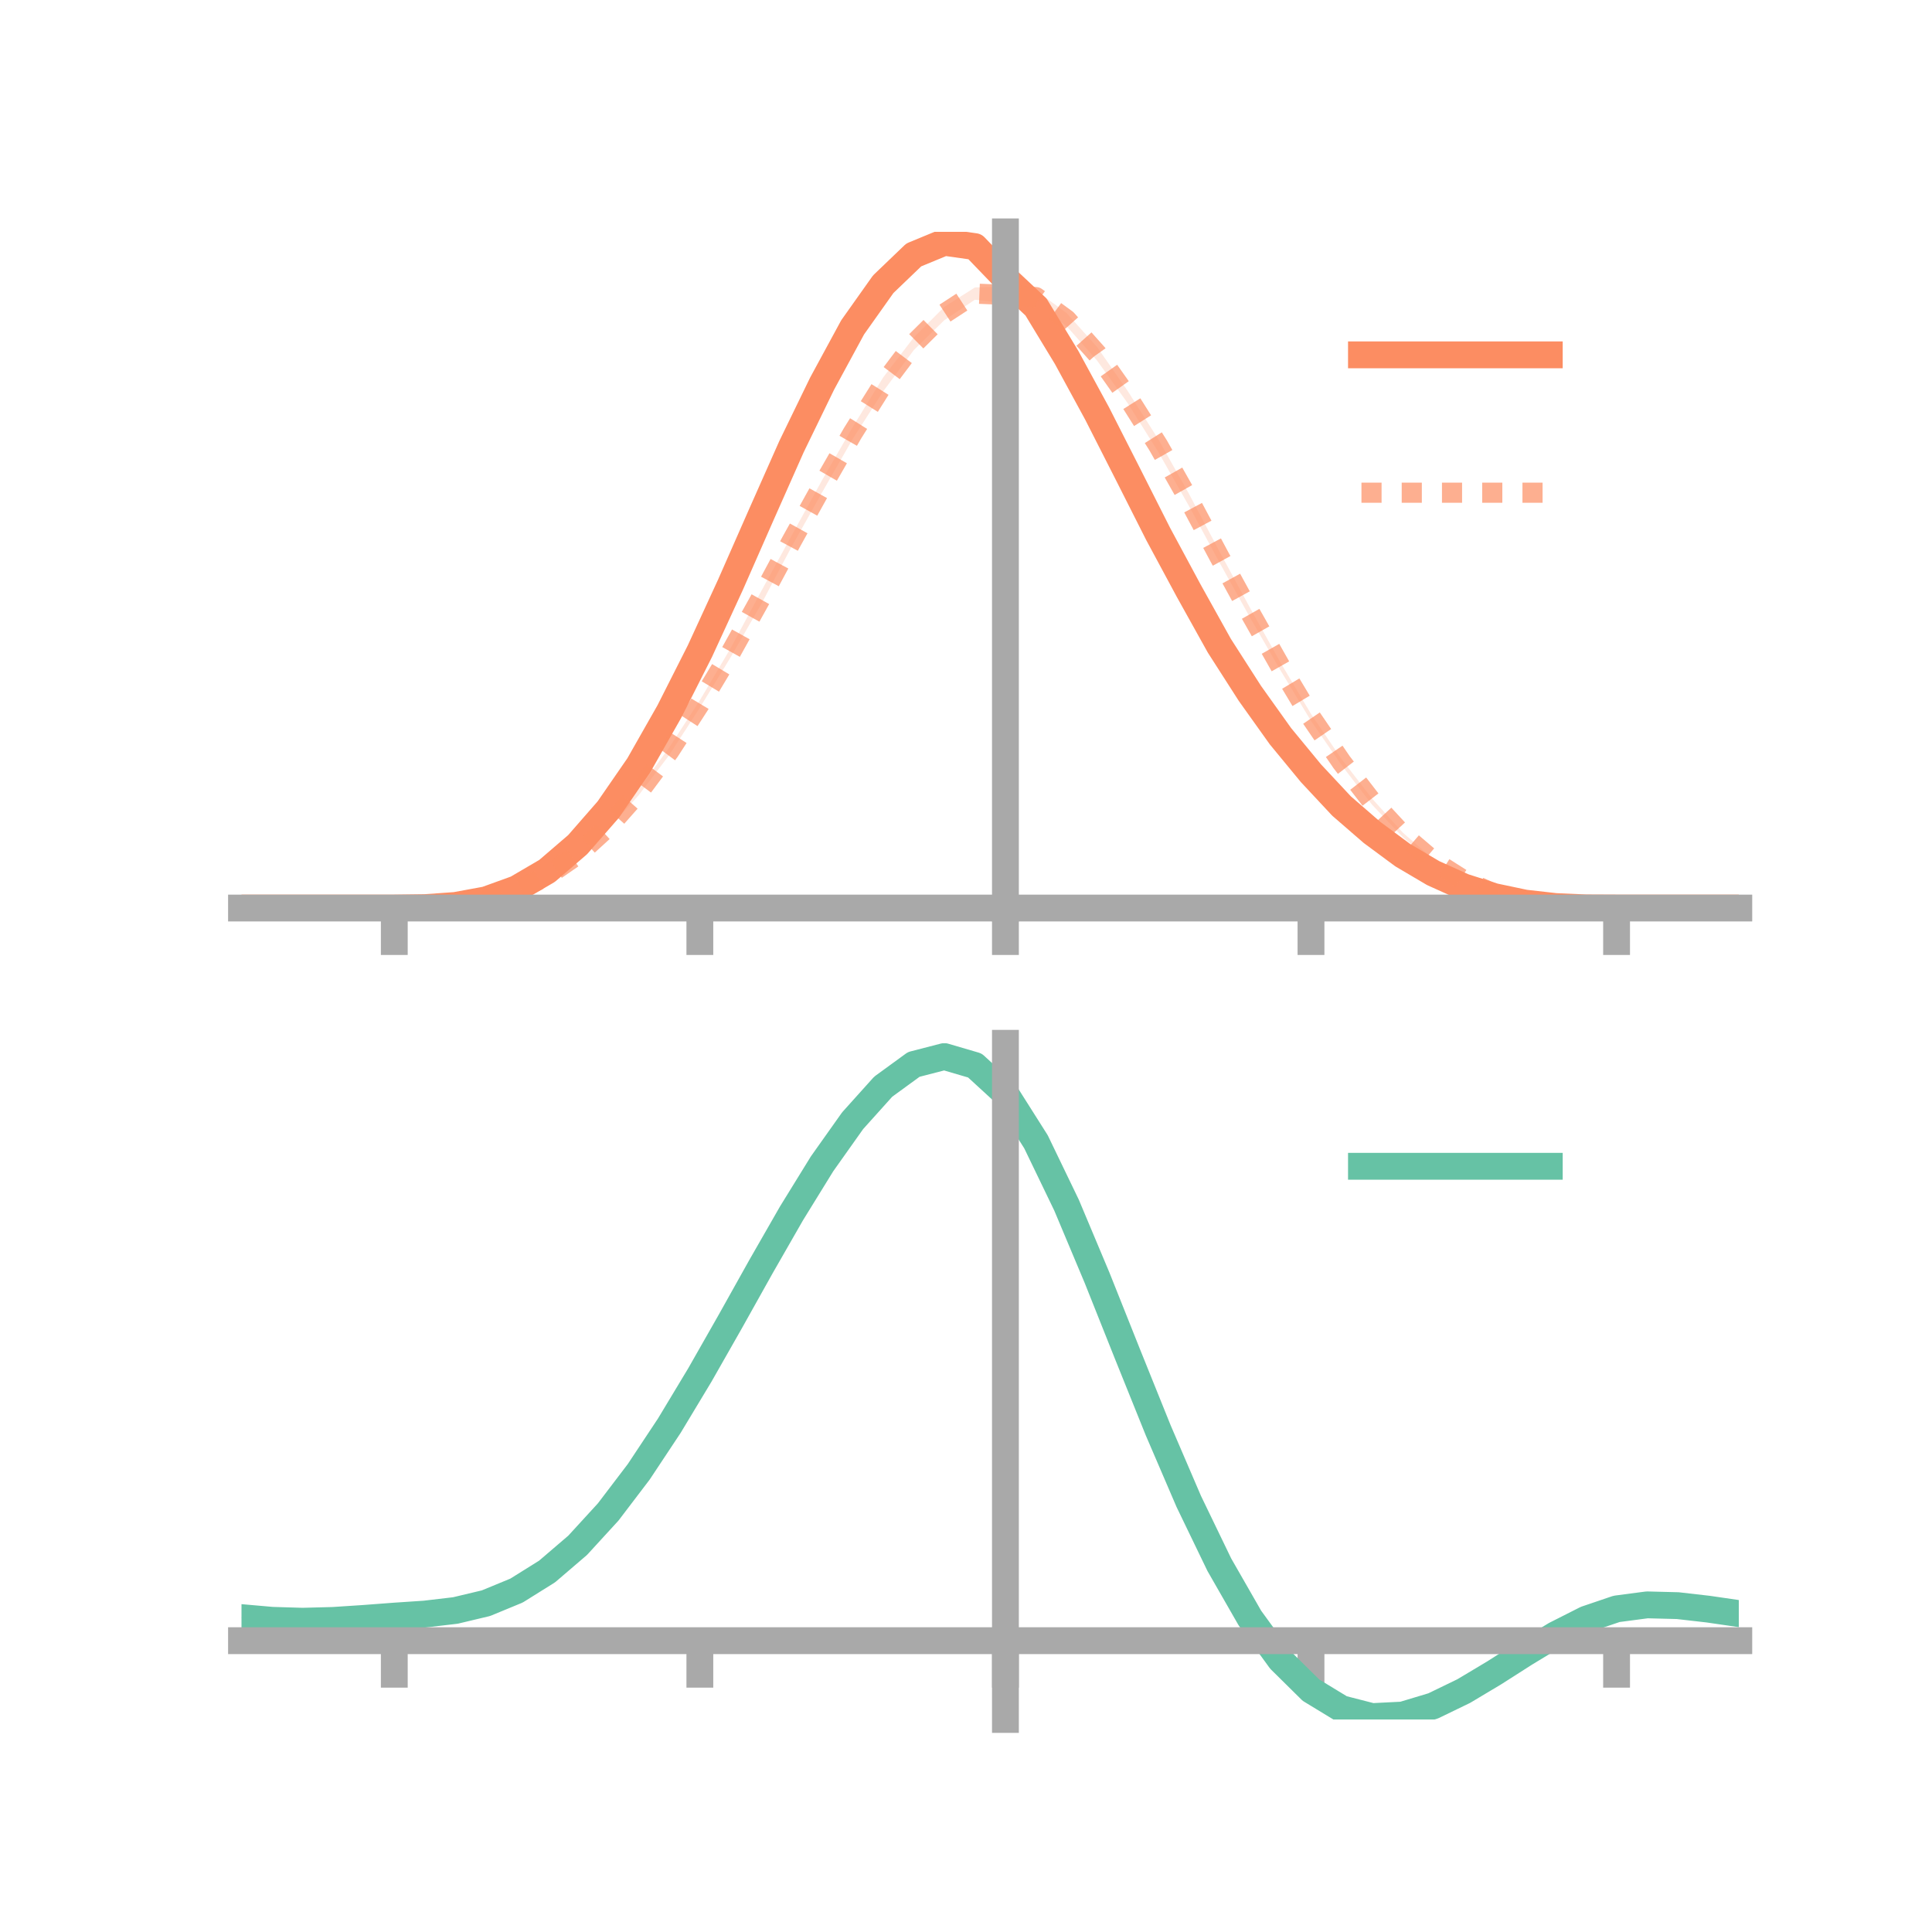<?xml version="1.0" encoding="utf-8" standalone="no"?>
<!DOCTYPE svg PUBLIC "-//W3C//DTD SVG 1.1//EN"
  "http://www.w3.org/Graphics/SVG/1.1/DTD/svg11.dtd">
<!-- Created with matplotlib (https://matplotlib.org/) -->
<svg height="144pt" version="1.1" viewBox="0 0 144 144" width="144pt" xmlns="http://www.w3.org/2000/svg" xmlns:xlink="http://www.w3.org/1999/xlink">
 <defs>
  <style type="text/css">*{stroke-linecap:butt;stroke-linejoin:round;}</style>
 </defs>
 <g id="figure_1">
  <g id="patch_1">
   <path d="M 0 144 
L 144 144 
L 144 0 
L 0 0 
z
" style="fill:none;"/>
  </g>
  <g id="axes_1">
   <g id="patch_2">
    <path d="M 18 67.68 
L 129.6 67.68 
L 129.6 17.28 
L 18 17.28 
z
" style="fill:none;"/>
   </g>
   <g id="PolyCollection_1">
    <path clip-path="url(#p082226a1d8)" d="M 18 67.68 
L 18 67.68 
L 20.278 67.68 
L 22.555 67.68 
L 24.833 67.68 
L 27.11 67.68 
L 29.388 67.68 
L 31.665 67.644 
L 33.943 67.469 
L 36.22 67.03 
L 38.498 66.161 
L 40.776 64.8 
L 43.053 62.808 
L 45.331 60.154 
L 47.608 56.77 
L 49.886 52.696 
L 52.163 48.155 
L 54.441 43.137 
L 56.718 37.854 
L 58.996 32.701 
L 61.273 27.964 
L 63.551 23.678 
L 65.829 20.499 
L 68.106 18.271 
L 70.384 17.28 
L 72.661 17.622 
L 74.939 19.98 
L 77.216 22.268 
L 79.494 26.076 
L 81.771 30.267 
L 84.049 34.737 
L 86.327 39.381 
L 88.604 43.567 
L 90.882 47.749 
L 93.159 51.352 
L 95.437 54.579 
L 97.714 57.367 
L 99.992 59.858 
L 102.269 61.871 
L 104.547 63.602 
L 106.824 64.974 
L 109.102 66.033 
L 111.38 66.777 
L 113.657 67.277 
L 115.935 67.552 
L 118.212 67.665 
L 120.49 67.68 
L 122.767 67.68 
L 125.045 67.68 
L 127.322 67.68 
L 129.6 67.68 
L 129.6 67.68 
L 129.6 67.68 
L 127.322 67.68 
L 125.045 67.68 
L 122.767 67.68 
L 120.49 67.68 
L 118.212 67.675 
L 115.935 67.585 
L 113.657 67.342 
L 111.38 66.883 
L 109.102 66.177 
L 106.824 65.183 
L 104.547 63.869 
L 102.269 62.229 
L 99.992 60.295 
L 97.714 57.905 
L 95.437 55.164 
L 93.159 52.006 
L 90.882 48.507 
L 88.604 44.507 
L 86.327 40.235 
L 84.049 35.858 
L 81.771 31.366 
L 79.494 27.187 
L 77.216 23.488 
L 74.939 21.514 
L 72.661 19.139 
L 70.384 18.84 
L 68.106 19.731 
L 65.829 21.87 
L 63.551 25.118 
L 61.273 29.233 
L 58.996 33.867 
L 56.718 38.98 
L 54.441 44.046 
L 52.163 48.925 
L 49.886 53.386 
L 47.608 57.329 
L 45.331 60.54 
L 43.053 63.103 
L 40.776 65.024 
L 38.498 66.332 
L 36.22 67.11 
L 33.943 67.508 
L 31.665 67.656 
L 29.388 67.68 
L 27.11 67.68 
L 24.833 67.68 
L 22.555 67.68 
L 20.278 67.68 
L 18 67.68 
z
" style="fill:#fc8d62;fill-opacity:0.2;"/>
   </g>
   <g id="PolyCollection_2">
    <path clip-path="url(#p082226a1d8)" d="M 18 67.68 
L 18 67.68 
L 20.278 67.68 
L 22.555 67.68 
L 24.833 67.68 
L 27.11 67.68 
L 29.388 67.68 
L 31.665 67.646 
L 33.943 67.487 
L 36.22 67.076 
L 38.498 66.331 
L 40.776 65.184 
L 43.053 63.569 
L 45.331 61.435 
L 47.608 58.824 
L 49.886 55.705 
L 52.163 52.195 
L 54.441 48.338 
L 56.718 44.098 
L 58.996 39.93 
L 61.273 35.788 
L 63.551 31.834 
L 65.829 28.129 
L 68.106 25.152 
L 70.384 22.874 
L 72.661 21.425 
L 74.939 21.35 
L 77.216 21.659 
L 79.494 23.328 
L 81.771 25.864 
L 84.049 29.136 
L 86.327 32.73 
L 88.604 36.778 
L 90.882 41.085 
L 93.159 45.286 
L 95.437 49.376 
L 97.714 53.209 
L 99.992 56.575 
L 102.269 59.524 
L 104.547 62.05 
L 106.824 64.028 
L 109.102 65.516 
L 111.38 66.555 
L 113.657 67.211 
L 115.935 67.536 
L 118.212 67.662 
L 120.49 67.68 
L 122.767 67.68 
L 125.045 67.68 
L 127.322 67.68 
L 129.6 67.68 
L 129.6 67.68 
L 129.6 67.68 
L 127.322 67.68 
L 125.045 67.68 
L 122.767 67.68 
L 120.49 67.68 
L 118.212 67.674 
L 115.935 67.575 
L 113.657 67.281 
L 111.38 66.686 
L 109.102 65.696 
L 106.824 64.296 
L 104.547 62.384 
L 102.269 59.982 
L 99.992 57.03 
L 97.714 53.73 
L 95.437 49.962 
L 93.159 46.012 
L 90.882 41.905 
L 88.604 37.691 
L 86.327 33.681 
L 84.049 30.049 
L 81.771 26.876 
L 79.494 24.305 
L 77.216 22.63 
L 74.939 22.603 
L 72.661 22.341 
L 70.384 23.865 
L 68.106 26.096 
L 65.829 29.169 
L 63.551 32.726 
L 61.273 36.702 
L 58.996 40.761 
L 56.718 45.065 
L 54.441 49.015 
L 52.163 52.748 
L 49.886 56.272 
L 47.608 59.265 
L 45.331 61.804 
L 43.053 63.836 
L 40.776 65.373 
L 38.498 66.462 
L 36.22 67.149 
L 33.943 67.519 
L 31.665 67.661 
L 29.388 67.68 
L 27.11 67.68 
L 24.833 67.68 
L 22.555 67.68 
L 20.278 67.68 
L 18 67.68 
z
" style="fill:#fc8d62;fill-opacity:0.2;"/>
   </g>
   <g id="matplotlib.axis_1">
    <g id="xtick_1">
     <g id="line2d_1">
      <defs>
       <path d="M 0 0 
L 0 3.5 
" id="m3f0bb96614" style="stroke:#a9a9a9;stroke-width:2;"/>
      </defs>
      <g>
       <use style="fill:#a9a9a9;stroke:#a9a9a9;stroke-width:2;" x="29.388" xlink:href="#m3f0bb96614" y="67.68"/>
      </g>
     </g>
    </g>
    <g id="xtick_2">
     <g id="line2d_2">
      <g>
       <use style="fill:#a9a9a9;stroke:#a9a9a9;stroke-width:2;" x="52.163" xlink:href="#m3f0bb96614" y="67.68"/>
      </g>
     </g>
    </g>
    <g id="xtick_3">
     <g id="line2d_3">
      <g>
       <use style="fill:#a9a9a9;stroke:#a9a9a9;stroke-width:2;" x="74.939" xlink:href="#m3f0bb96614" y="67.68"/>
      </g>
     </g>
    </g>
    <g id="xtick_4">
     <g id="line2d_4">
      <g>
       <use style="fill:#a9a9a9;stroke:#a9a9a9;stroke-width:2;" x="97.714" xlink:href="#m3f0bb96614" y="67.68"/>
      </g>
     </g>
    </g>
    <g id="xtick_5">
     <g id="line2d_5">
      <g>
       <use style="fill:#a9a9a9;stroke:#a9a9a9;stroke-width:2;" x="120.49" xlink:href="#m3f0bb96614" y="67.68"/>
      </g>
     </g>
    </g>
   </g>
   <g id="matplotlib.axis_2"/>
   <g id="line2d_6">
    <path clip-path="url(#p082226a1d8)" d="M 18 67.68 
L 20.278 67.68 
L 22.555 67.68 
L 24.833 67.68 
L 27.11 67.68 
L 29.388 67.68 
L 31.665 67.65 
L 33.943 67.488 
L 36.22 67.07 
L 38.498 66.246 
L 40.776 64.912 
L 43.053 62.956 
L 45.331 60.347 
L 47.608 57.049 
L 49.886 53.041 
L 52.163 48.54 
L 54.441 43.591 
L 56.718 38.417 
L 58.996 33.284 
L 61.273 28.598 
L 63.551 24.398 
L 65.829 21.185 
L 68.106 19.001 
L 70.384 18.06 
L 72.661 18.381 
L 74.939 20.747 
L 77.216 22.878 
L 79.494 26.632 
L 81.771 30.817 
L 84.049 35.298 
L 86.327 39.808 
L 88.604 44.037 
L 90.882 48.128 
L 93.159 51.679 
L 95.437 54.872 
L 97.714 57.636 
L 99.992 60.077 
L 102.269 62.05 
L 104.547 63.735 
L 106.824 65.078 
L 109.102 66.105 
L 111.38 66.83 
L 113.657 67.31 
L 115.935 67.568 
L 118.212 67.67 
L 120.49 67.68 
L 122.767 67.68 
L 125.045 67.68 
L 127.322 67.68 
L 129.6 67.68 
" style="fill:none;stroke:#fc8d62;stroke-linecap:square;stroke-width:2;"/>
   </g>
   <g id="line2d_7">
    <path clip-path="url(#p082226a1d8)" d="M 18 67.68 
L 20.278 67.68 
L 22.555 67.68 
L 24.833 67.68 
L 27.11 67.68 
L 29.388 67.68 
L 31.665 67.653 
L 33.943 67.503 
L 36.22 67.112 
L 38.498 66.397 
L 40.776 65.278 
L 43.053 63.702 
L 45.331 61.62 
L 47.608 59.045 
L 49.886 55.988 
L 52.163 52.471 
L 54.441 48.676 
L 56.718 44.581 
L 58.996 40.345 
L 61.273 36.245 
L 63.551 32.28 
L 65.829 28.649 
L 68.106 25.624 
L 70.384 23.369 
L 72.661 21.883 
L 74.939 21.976 
L 77.216 22.144 
L 79.494 23.817 
L 81.771 26.37 
L 84.049 29.593 
L 86.327 33.205 
L 88.604 37.234 
L 90.882 41.495 
L 93.159 45.649 
L 95.437 49.669 
L 97.714 53.469 
L 99.992 56.803 
L 102.269 59.753 
L 104.547 62.217 
L 106.824 64.162 
L 109.102 65.606 
L 111.38 66.621 
L 113.657 67.246 
L 115.935 67.556 
L 118.212 67.668 
L 120.49 67.68 
L 122.767 67.68 
L 125.045 67.68 
L 127.322 67.68 
L 129.6 67.68 
" style="fill:none;stroke:#fc8d62;stroke-dasharray:1.5,1.5;stroke-dashoffset:0;stroke-opacity:0.7;stroke-width:1.5;"/>
   </g>
   <g id="patch_3">
    <path d="M 74.939 67.68 
L 74.939 17.28 
" style="fill:none;stroke:#a9a9a9;stroke-linecap:square;stroke-linejoin:miter;stroke-width:2;"/>
   </g>
   <g id="patch_4">
    <path d="M 129.6 67.68 
L 129.6 17.28 
" style="fill:none;"/>
   </g>
   <g id="patch_5">
    <path d="M 18 67.68 
L 129.6 67.68 
" style="fill:none;stroke:#a9a9a9;stroke-linecap:square;stroke-linejoin:miter;stroke-width:2;"/>
   </g>
   <g id="patch_6">
    <path d="M 18 17.28 
L 129.6 17.28 
" style="fill:none;"/>
   </g>
   <g id="legend_1">
    <g id="line2d_8">
     <path d="M 101.475 26.449 
L 115.475 26.449 
" style="fill:none;stroke:#fc8d62;stroke-linecap:square;stroke-width:2;"/>
    </g>
    <g id="line2d_9"/>
    <g id="text_1">
     <!--   -->
     <g transform="translate(121.075 28.899)scale(0.07 -0.07)">
      <defs>
       <path id="DejaVuSans-32"/>
      </defs>
      <use xlink:href="#DejaVuSans-32"/>
     </g>
    </g>
    <g id="line2d_10">
     <path d="M 101.475 36.724 
L 115.475 36.724 
" style="fill:none;stroke:#fc8d62;stroke-dasharray:1.5,1.5;stroke-dashoffset:0;stroke-opacity:0.7;stroke-width:1.5;"/>
    </g>
    <g id="line2d_11"/>
    <g id="text_2">
     <!--   -->
     <g transform="translate(121.075 39.174)scale(0.07 -0.07)">
      <use xlink:href="#DejaVuSans-32"/>
     </g>
    </g>
   </g>
  </g>
  <g id="axes_2">
   <g id="patch_7">
    <path d="M 18 128.16 
L 129.6 128.16 
L 129.6 77.76 
L 18 77.76 
z
" style="fill:none;"/>
   </g>
   <g id="PolyCollection_3">
    <path clip-path="url(#p3f6221f2a6)" d="M 18 120.61 
L 18 120.526 
L 20.278 120.736 
L 22.555 120.807 
L 24.833 120.741 
L 27.11 120.582 
L 29.388 120.402 
L 31.665 120.245 
L 33.943 119.971 
L 36.22 119.422 
L 38.498 118.47 
L 40.776 117.025 
L 43.053 115.034 
L 45.331 112.49 
L 47.608 109.423 
L 49.886 105.902 
L 52.163 102.027 
L 54.441 97.927 
L 56.718 93.757 
L 58.996 89.691 
L 61.273 85.918 
L 63.551 82.637 
L 65.829 80.05 
L 68.106 78.359 
L 70.384 77.76 
L 72.661 78.439 
L 74.939 80.563 
L 77.216 84.212 
L 79.494 89.007 
L 81.771 94.51 
L 84.049 100.314 
L 86.327 106.06 
L 88.604 111.45 
L 90.882 116.249 
L 93.159 120.289 
L 95.437 123.466 
L 97.714 125.743 
L 99.992 127.141 
L 102.269 127.73 
L 104.547 127.621 
L 106.824 126.947 
L 109.102 125.861 
L 111.38 124.523 
L 113.657 123.096 
L 115.935 121.737 
L 118.212 120.599 
L 120.49 119.833 
L 122.767 119.536 
L 125.045 119.599 
L 127.322 119.869 
L 129.6 120.213 
L 129.6 120.323 
L 129.6 120.323 
L 127.322 120.003 
L 125.045 119.751 
L 122.767 119.698 
L 120.49 120.001 
L 118.212 120.78 
L 115.935 121.949 
L 113.657 123.355 
L 111.38 124.835 
L 109.102 126.221 
L 106.824 127.343 
L 104.547 128.039 
L 102.269 128.16 
L 99.992 127.581 
L 97.714 126.209 
L 95.437 123.989 
L 93.159 120.908 
L 90.882 117.004 
L 88.604 112.369 
L 86.327 107.16 
L 84.049 101.601 
L 81.771 95.979 
L 79.494 90.642 
L 77.216 85.989 
L 74.939 82.448 
L 72.661 80.391 
L 70.384 79.736 
L 68.106 80.314 
L 65.829 81.941 
L 63.551 84.424 
L 61.273 87.568 
L 58.996 91.177 
L 56.718 95.059 
L 54.441 99.035 
L 52.163 102.939 
L 49.886 106.626 
L 47.608 109.976 
L 45.331 112.896 
L 43.053 115.325 
L 40.776 117.236 
L 38.498 118.635 
L 36.22 119.564 
L 33.943 120.101 
L 31.665 120.364 
L 29.388 120.509 
L 27.11 120.673 
L 24.833 120.813 
L 22.555 120.867 
L 20.278 120.8 
L 18 120.61 
z
" style="fill:#66c2a5;fill-opacity:0.2;"/>
   </g>
   <g id="matplotlib.axis_3">
    <g id="xtick_6">
     <g id="line2d_12">
      <g>
       <use style="fill:#a9a9a9;stroke:#a9a9a9;stroke-width:2;" x="29.388" xlink:href="#m3f0bb96614" y="122.288"/>
      </g>
     </g>
    </g>
    <g id="xtick_7">
     <g id="line2d_13">
      <g>
       <use style="fill:#a9a9a9;stroke:#a9a9a9;stroke-width:2;" x="52.163" xlink:href="#m3f0bb96614" y="122.288"/>
      </g>
     </g>
    </g>
    <g id="xtick_8">
     <g id="line2d_14">
      <g>
       <use style="fill:#a9a9a9;stroke:#a9a9a9;stroke-width:2;" x="74.939" xlink:href="#m3f0bb96614" y="122.288"/>
      </g>
     </g>
    </g>
    <g id="xtick_9">
     <g id="line2d_15">
      <g>
       <use style="fill:#a9a9a9;stroke:#a9a9a9;stroke-width:2;" x="97.714" xlink:href="#m3f0bb96614" y="122.288"/>
      </g>
     </g>
    </g>
    <g id="xtick_10">
     <g id="line2d_16">
      <g>
       <use style="fill:#a9a9a9;stroke:#a9a9a9;stroke-width:2;" x="120.49" xlink:href="#m3f0bb96614" y="122.288"/>
      </g>
     </g>
    </g>
   </g>
   <g id="matplotlib.axis_4"/>
   <g id="line2d_17">
    <path clip-path="url(#p3f6221f2a6)" d="M 18 120.568 
L 20.278 120.768 
L 22.555 120.837 
L 24.833 120.777 
L 27.11 120.628 
L 29.388 120.456 
L 31.665 120.304 
L 33.943 120.036 
L 36.22 119.493 
L 38.498 118.553 
L 40.776 117.13 
L 43.053 115.18 
L 45.331 112.693 
L 47.608 109.7 
L 49.886 106.264 
L 52.163 102.483 
L 54.441 98.481 
L 56.718 94.408 
L 58.996 90.434 
L 61.273 86.743 
L 63.551 83.53 
L 65.829 80.996 
L 68.106 79.337 
L 70.384 78.748 
L 72.661 79.415 
L 74.939 81.505 
L 77.216 85.101 
L 79.494 89.824 
L 81.771 95.244 
L 84.049 100.957 
L 86.327 106.61 
L 88.604 111.909 
L 90.882 116.626 
L 93.159 120.598 
L 95.437 123.728 
L 97.714 125.976 
L 99.992 127.361 
L 102.269 127.945 
L 104.547 127.83 
L 106.824 127.145 
L 109.102 126.041 
L 111.38 124.679 
L 113.657 123.225 
L 115.935 121.843 
L 118.212 120.69 
L 120.49 119.917 
L 122.767 119.617 
L 125.045 119.675 
L 127.322 119.936 
L 129.6 120.268 
" style="fill:none;stroke:#66c2a5;stroke-linecap:square;stroke-width:2;"/>
   </g>
   <g id="patch_8">
    <path d="M 74.939 128.16 
L 74.939 77.76 
" style="fill:none;stroke:#a9a9a9;stroke-linecap:square;stroke-linejoin:miter;stroke-width:2;"/>
   </g>
   <g id="patch_9">
    <path d="M 129.6 128.16 
L 129.6 77.76 
" style="fill:none;"/>
   </g>
   <g id="patch_10">
    <path d="M 18 122.288 
L 129.6 122.288 
" style="fill:none;stroke:#a9a9a9;stroke-linecap:square;stroke-linejoin:miter;stroke-width:2;"/>
   </g>
   <g id="patch_11">
    <path d="M 18 77.76 
L 129.6 77.76 
" style="fill:none;"/>
   </g>
   <g id="legend_2">
    <g id="line2d_18">
     <path d="M 101.475 86.929 
L 115.475 86.929 
" style="fill:none;stroke:#66c2a5;stroke-linecap:square;stroke-width:2;"/>
    </g>
    <g id="line2d_19"/>
    <g id="text_3">
     <!--   -->
     <g transform="translate(121.075 89.379)scale(0.07 -0.07)">
      <use xlink:href="#DejaVuSans-32"/>
     </g>
    </g>
   </g>
  </g>
 </g>
 <defs>
  <clipPath id="p082226a1d8">
   <rect height="50.4" width="111.6" x="18" y="17.28"/>
  </clipPath>
  <clipPath id="p3f6221f2a6">
   <rect height="50.4" width="111.6" x="18" y="77.76"/>
  </clipPath>
 </defs>
</svg>
